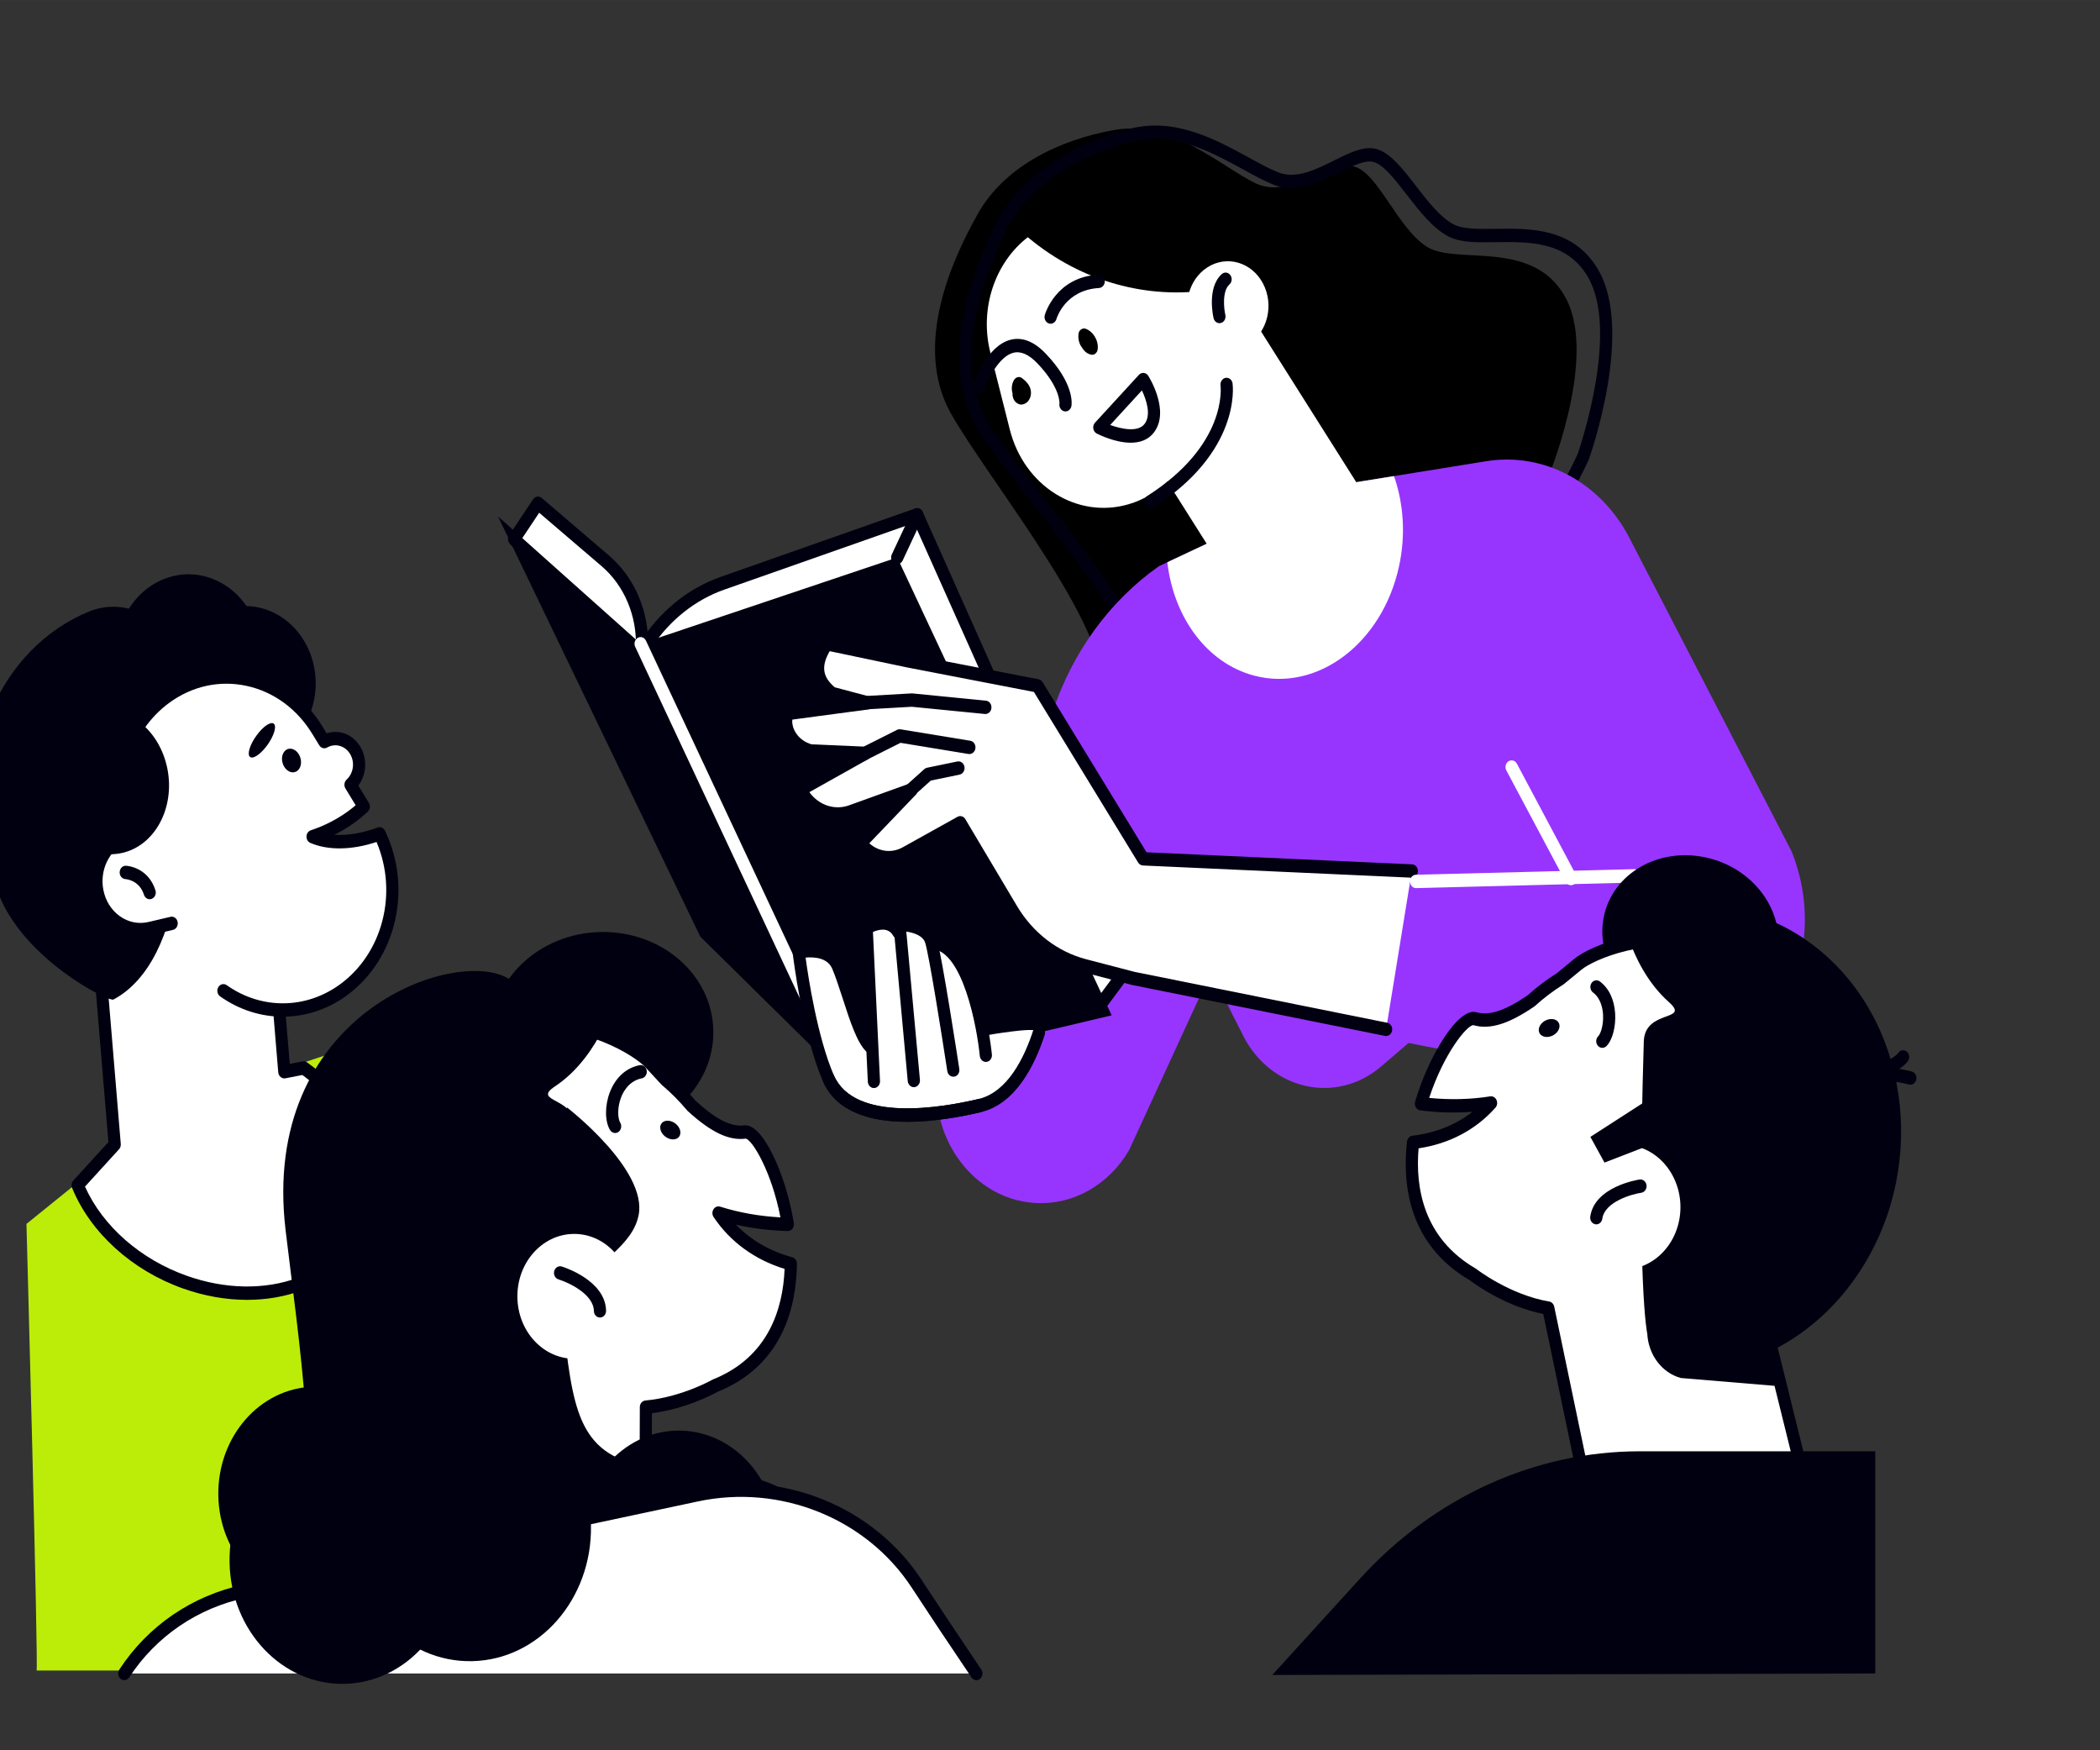 <?xml version="1.0" encoding="UTF-8" standalone="no"?>
<!-- Created with Inkscape (http://www.inkscape.org/) -->

<svg
   width="120"
   height="100"
   viewBox="0 0 31.75 26.458"
   version="1.1"
   id="svg1"
   xmlns="http://www.w3.org/2000/svg"
   xmlns:svg="http://www.w3.org/2000/svg">
  <rect x="0" y="0" width="31.75" height="26.458" fill="#333333" stroke="none"/>
  <defs
     id="defs1" />
  <g
     id="layer1">
    <g
       transform="matrix(0.092,0,0,0.101,-433.449,-70.784)"
       id="g3"
       style="clip-rule:evenodd;fill-rule:evenodd;stroke-linejoin:round;stroke-miterlimit:2">
      <path
         d="m 4965.52,773.005 c 0,0 8.46,-18.18 3.32,-27.353 -5.13,-9.173 -17.93,-5.149 -22.81,-7.815 -4.87,-2.667 -8.14,-11.132 -12.06,-12.068 -3.92,-0.937 -10.63,4.948 -16.24,2.49 -5.62,-2.458 -13.68,-9.48 -23.1,-7.989 -9.42,1.491 -18.2,5.647 -22.43,12.405 -4.22,6.758 -10.84,19.764 -4.55,29.997 6.29,10.234 28.32,34.419 24.41,42.932 -3.9,8.512 50.18,6.843 73.46,-32.599 z"
         style="fill-rule:nonzero"
         id="path1" />
    </g>
    <g
       transform="matrix(0.092,0,0,0.101,-433.449,-70.784)"
       id="g4"
       style="clip-rule:evenodd;fill-rule:evenodd;stroke-linejoin:round;stroke-miterlimit:2">
      <path
         d="m 4971.58,769.225 h 0.01 z m -70.36,-47.598 c -1.14,0 -2.3,0.116 -3.47,0.377 -9.95,2.22 -17.58,7.062 -20.95,13.286 -4.62,8.523 -8.84,20.501 -2.73,29.17 1.85,2.615 4.85,6.124 8.33,10.188 10.08,11.781 21.51,25.132 18.84,32.068 -0.11,0.3 -0.33,0.858 1,1.452 4.41,1.961 17.4,0.539 30.71,-5.182 11.86,-5.103 28.03,-15.172 37.71,-34.169 0.38,-0.998 6.91,-18.455 1.68,-26.558 -3.44,-5.34 -9.67,-5.256 -15.16,-5.182 -3.08,0.044 -5.74,0.078 -7.68,-0.827 -2.64,-1.237 -4.83,-3.824 -6.96,-6.325 -2,-2.361 -3.89,-4.593 -5.58,-4.885 -1.37,-0.244 -3.36,0.665 -5.46,1.619 -3.3,1.497 -7.05,3.194 -10.76,1.837 -1.51,-0.551 -3.19,-1.388 -4.97,-2.273 -4.18,-2.088 -9.21,-4.596 -14.55,-4.596 z m 6.82,89.412 c -2.81,0 -5.07,-0.359 -6.61,-1.044 -1.92,-0.856 -2.69,-2.35 -2.06,-3.998 2.24,-5.822 -9.74,-19.824 -18.49,-30.049 -3.51,-4.101 -6.55,-7.644 -8.44,-10.336 -5.3,-7.525 -4.4,-18.339 2.6,-31.275 3.65,-6.732 11.76,-11.939 22.27,-14.284 7.3,-1.633 13.99,1.701 19.36,4.38 1.72,0.86 3.35,1.673 4.75,2.184 2.95,1.077 6.15,-0.374 9.25,-1.779 2.4,-1.085 4.66,-2.112 6.63,-1.769 2.4,0.416 4.52,2.915 6.77,5.562 1.98,2.338 4.03,4.755 6.28,5.809 1.52,0.709 4.09,0.673 6.8,0.638 5.71,-0.081 12.83,-0.175 16.88,6.097 5.9,9.159 -1.22,27.632 -1.52,28.414 -0.01,0.03 -0.03,0.06 -0.04,0.089 -15.13,29.738 -48.47,41.361 -64.43,41.361 z"
         style="fill:#000010;fill-rule:nonzero"
         id="path2" />
    </g>
    <g
       transform="matrix(0.092,0,0,0.101,-433.449,-70.784)"
       id="g5"
       style="clip-rule:evenodd;fill-rule:evenodd;stroke-linejoin:round;stroke-miterlimit:2">
      <path
         d="m 4942.87,856.932 35.54,6.27 c 19.83,3.498 35.54,-16.536 27.41,-34.958 l -26.65,-46.916 c -4.72,-8.303 -14.05,-12.858 -23.5,-11.472 l -26.02,3.82 -27.8,11.898 c -8.13,5.215 -14.3,12.971 -17.56,22.06 l -18.02,50.266 c -3.9,10.892 3.85,22.456 15.4,22.987 6.16,0.283 12.01,-2.754 15.31,-7.959 l 13.44,-26.63 5.25,9.495 c 4.54,8.209 15.34,10.412 22.73,4.636 z"
         style="fill:#9735ff;fill-rule:nonzero"
         id="path3" />
    </g>
    <g
       transform="matrix(0.092,0,0,0.101,-433.449,-70.784)"
       id="g6"
       style="clip-rule:evenodd;fill-rule:evenodd;stroke-linejoin:round;stroke-miterlimit:2">
      <path
         d="m 4916.22,791.605 20.91,-14.508 -21.5,-30.999 -20.91,14.508 z"
         style="fill:#ffffff;fill-rule:nonzero"
         id="path4" />
    </g>
    <g
       transform="matrix(0.092,0,0,0.101,-433.449,-70.784)"
       id="g7"
       style="clip-rule:evenodd;fill-rule:evenodd;stroke-linejoin:round;stroke-miterlimit:2">
      <path
         d="m 4880.31,736.332 0.19,0.144 c 8.62,6.497 19.49,9.266 30.17,7.687 l 5.52,16.946 -12.64,11.544 c -1.9,1.736 -4.19,2.987 -6.68,3.649 -8.47,2.252 -17.18,-2.738 -19.52,-11.187 l -3.2,-11.529 c -1.79,-6.474 0.67,-13.378 6.16,-17.254 z"
         style="fill:#ffffff;fill-rule:nonzero"
         id="path5" />
    </g>
    <g
       transform="matrix(0.092,0,0,0.101,-433.449,-70.784)"
       id="g8"
       style="clip-rule:evenodd;fill-rule:evenodd;stroke-linejoin:round;stroke-miterlimit:2">
      <path
         d="m 4918.96,743.26 c 1.85,3.19 0.77,7.277 -2.42,9.127 -3.19,1.851 -7.28,0.764 -9.13,-2.427 -1.85,-3.191 -0.76,-7.277 2.43,-9.128 3.19,-1.85 7.27,-0.763 9.12,2.428 z"
         style="fill:#ffffff;fill-rule:nonzero"
         id="path6" />
    </g>
    <g
       transform="matrix(0.092,0,0,0.101,-433.449,-70.784)"
       id="g9"
       style="clip-rule:evenodd;fill-rule:evenodd;stroke-linejoin:round;stroke-miterlimit:2">
      <path
         d="m 4900.41,776.946 c -0.34,0 -0.68,-0.178 -0.86,-0.498 -0.28,-0.478 -0.12,-1.09 0.36,-1.367 13.15,-7.628 12.12,-16.208 12.07,-16.569 -0.07,-0.545 0.31,-1.052 0.85,-1.131 0.54,-0.076 1.05,0.293 1.13,0.838 0.06,0.414 1.36,10.236 -13.05,18.593 -0.16,0.091 -0.33,0.134 -0.5,0.134 z"
         style="fill:#000010;fill-rule:nonzero"
         id="path7" />
    </g>
    <g
       transform="matrix(0.092,0,0,0.101,-433.449,-70.784)"
       id="g10"
       style="clip-rule:evenodd;fill-rule:evenodd;stroke-linejoin:round;stroke-miterlimit:2">
      <path
         d="m 4911.81,749.2 c -0.45,0 -0.85,-0.298 -0.97,-0.748 -0.05,-0.184 -1.15,-4.542 1.34,-6.595 0.43,-0.353 1.06,-0.292 1.4,0.133 0.36,0.426 0.3,1.056 -0.13,1.408 -1.25,1.034 -0.9,3.698 -0.68,4.55 0.14,0.534 -0.18,1.08 -0.71,1.22 -0.09,0.022 -0.17,0.032 -0.25,0.032 z"
         style="fill:#000010;fill-rule:nonzero"
         id="path8" />
    </g>
    <g
       transform="matrix(0.092,0,0,0.101,-433.449,-70.784)"
       id="g11"
       style="clip-rule:evenodd;fill-rule:evenodd;stroke-linejoin:round;stroke-miterlimit:2">
      <path
         d="m 4893.85,764.436 c 1.83,0.605 4.55,1.137 5.64,-0.151 1.16,-1.37 0.27,-3.681 -0.43,-5.023 z m 3.37,2.655 c -2.53,0 -5.15,-1.174 -5.59,-1.376 -0.29,-0.139 -0.5,-0.413 -0.56,-0.735 -0.05,-0.322 0.05,-0.651 0.28,-0.881 l 7.22,-7.167 c 0.21,-0.208 0.51,-0.314 0.8,-0.286 0.29,0.026 0.56,0.181 0.73,0.424 0.15,0.214 3.63,5.297 0.92,8.506 -0.97,1.14 -2.37,1.515 -3.8,1.515 z"
         style="fill:#000010;fill-rule:nonzero"
         id="path9" />
    </g>
    <g
       transform="matrix(0.092,0,0,0.101,-433.449,-70.784)"
       id="g12"
       style="clip-rule:evenodd;fill-rule:evenodd;stroke-linejoin:round;stroke-miterlimit:2">
      <path
         d="m 4879.33,757.407 c -0.41,-0.284 -0.98,-0.136 -1.26,0.258 -0.37,0.532 -0.48,1.248 -0.32,1.873 0.01,0.054 0.04,0.099 0.05,0.151 -0.02,0.182 -0.01,0.371 0.05,0.552 0.08,0.263 0.2,0.519 0.4,0.71 0.26,0.234 0.55,0.405 0.9,0.429 0.38,0.026 0.72,-0.115 1.02,-0.335 0.24,-0.178 0.4,-0.439 0.52,-0.709 0.22,-0.509 0.17,-1.127 -0.08,-1.618 -0.27,-0.563 -0.78,-0.962 -1.28,-1.311 z"
         style="fill-rule:nonzero"
         id="path10" />
    </g>
    <g
       transform="matrix(0.092,0,0,0.101,-433.449,-70.784)"
       id="g13"
       style="clip-rule:evenodd;fill-rule:evenodd;stroke-linejoin:round;stroke-miterlimit:2">
      <path
         d="m 4889.82,750.033 c -0.27,-0.094 -0.56,-0.034 -0.78,0.126 -0.11,0.06 -0.19,0.143 -0.26,0.249 -0.08,0.134 -0.13,0.279 -0.14,0.437 -0.09,0.525 0.04,1.113 0.28,1.581 0.11,0.192 0.24,0.375 0.38,0.539 0.07,0.092 0.14,0.18 0.21,0.261 0.28,0.314 0.69,0.579 1.11,0.663 0.15,0.048 0.3,0.056 0.46,0.024 0.12,-0.021 0.23,-0.071 0.32,-0.15 0.24,-0.167 0.36,-0.398 0.4,-0.686 0.14,-1.316 -0.74,-2.616 -1.98,-3.044 z"
         style="fill-rule:nonzero"
         id="path11" />
    </g>
    <g
       transform="matrix(0.092,0,0,0.101,-433.449,-70.784)"
       id="g14"
       style="clip-rule:evenodd;fill-rule:evenodd;stroke-linejoin:round;stroke-miterlimit:2">
      <path
         d="m 4886.5,762.408 c -0.06,0 -0.13,-0.006 -0.19,-0.016 -0.54,-0.102 -0.9,-0.624 -0.8,-1.167 0,0 0.24,-2.311 -3.61,-5.996 -1.4,-1.341 -2.73,-1.882 -3.96,-1.602 -2.42,0.551 -4.27,4.163 -4.78,5.508 -0.19,0.516 -0.77,0.778 -1.28,0.584 -0.52,-0.195 -0.78,-0.77 -0.59,-1.286 0.09,-0.239 2.23,-5.848 6.2,-6.755 1.92,-0.439 3.88,0.268 5.79,2.105 4.67,4.463 4.26,7.48 4.2,7.809 -0.09,0.48 -0.51,0.816 -0.98,0.816 z"
         style="fill:#000010;fill-rule:nonzero"
         id="path12" />
    </g>
    <g
       transform="matrix(0.092,0,0,0.101,-433.449,-70.784)"
       id="g15"
       style="clip-rule:evenodd;fill-rule:evenodd;stroke-linejoin:round;stroke-miterlimit:2">
      <path
         d="m 4884.06,749.283 c -0.1,0 -0.2,-0.014 -0.3,-0.046 -0.53,-0.165 -0.82,-0.72 -0.66,-1.246 0.07,-0.231 1.83,-5.677 8.8,-6.052 0.54,-0.039 1.03,0.393 1.06,0.945 0.03,0.552 -0.4,1.022 -0.95,1.053 -5.54,0.297 -6.94,4.471 -7,4.649 -0.14,0.425 -0.53,0.697 -0.95,0.697 z"
         style="fill:#000010;fill-rule:nonzero"
         id="path13" />
    </g>
    <g
       transform="matrix(0.092,0,0,0.101,-433.449,-70.784)"
       id="g16"
       style="clip-rule:evenodd;fill-rule:evenodd;stroke-linejoin:round;stroke-miterlimit:2">
      <path
         d="m 4816.73,801.729 -20.85,-20.213 3.93,-5.365 11.07,8.628 c 4,3.12 6.25,7.983 6.02,13.052 z"
         style="fill:#ffffff;fill-rule:nonzero"
         id="path14" />
    </g>
    <g
       transform="matrix(0.092,0,0,0.101,-433.449,-70.784)"
       id="g17"
       style="clip-rule:evenodd;fill-rule:evenodd;stroke-linejoin:round;stroke-miterlimit:2">
      <path
         d="m 4797.21,781.404 18.62,18.059 0.07,-1.676 c 0.21,-4.736 -1.89,-9.305 -5.63,-12.219 l -10.26,-7.996 z m 19.52,21.325 c -0.25,0 -0.51,-0.098 -0.7,-0.283 l -20.84,-20.213 c -0.36,-0.347 -0.41,-0.906 -0.11,-1.308 l 3.93,-5.365 c 0.16,-0.218 0.4,-0.363 0.66,-0.4 0.27,-0.04 0.54,0.035 0.76,0.201 l 11.07,8.629 c 4.25,3.313 6.64,8.503 6.4,13.885 l -0.17,3.898 c -0.02,0.393 -0.26,0.74 -0.63,0.885 -0.12,0.047 -0.25,0.071 -0.37,0.071 z"
         style="fill:#000010;fill-rule:nonzero"
         id="path15" />
    </g>
    <g
       transform="matrix(0.092,0,0,0.101,-433.449,-70.784)"
       id="g18"
       style="clip-rule:evenodd;fill-rule:evenodd;stroke-linejoin:round;stroke-miterlimit:2">
      <path
         d="m 4891.79,851.749 4.1,-5.035 -33.76,-68.834 -32.02,10.252 c -5.17,1.655 -9.64,4.977 -12.72,9.445 l -0.04,0.05 34.32,62.658 z"
         style="fill:#ffffff;fill-rule:nonzero"
         id="path16" />
    </g>
    <g
       transform="matrix(0.092,0,0,0.101,-433.449,-70.784)"
       id="g19"
       style="clip-rule:evenodd;fill-rule:evenodd;stroke-linejoin:round;stroke-miterlimit:2">
      <path
         d="m 4891.79,851.749 h 0.01 z m -73.26,-54.056 33.66,61.459 39.05,-8.307 3.47,-4.265 -33.1,-67.484 -31.19,9.988 c -4.76,1.523 -8.96,4.57 -11.89,8.609 z m 33.14,63.592 c -0.36,0 -0.7,-0.194 -0.88,-0.519 l -34.31,-62.659 c -0.19,-0.331 -0.17,-0.735 0.05,-1.045 3.22,-4.678 7.93,-8.169 13.28,-9.882 l 32.01,-10.252 c 0.47,-0.152 0.99,0.065 1.21,0.512 l 33.76,68.834 c 0.17,0.351 0.12,0.77 -0.13,1.073 l -4.1,5.034 c -0.14,0.177 -0.34,0.299 -0.56,0.347 l -40.12,8.536 c -0.07,0.014 -0.14,0.021 -0.21,0.021 z"
         style="fill:#000010;fill-rule:nonzero"
         id="path17" />
    </g>
    <g
       transform="matrix(0.092,0,0,0.101,-433.449,-70.784)"
       id="g20"
       style="clip-rule:evenodd;fill-rule:evenodd;stroke-linejoin:round;stroke-miterlimit:2">
      <path
         d="m 4793.25,778.13 33.24,62.892 23.66,21.239 43.94,-9.466 -35.24,-68.527 -42.17,12.913 z"
         style="fill:#000010;fill-rule:nonzero"
         id="path18" />
    </g>
    <g
       transform="matrix(0.092,0,0,0.101,-433.449,-70.784)"
       id="g21"
       style="clip-rule:evenodd;fill-rule:evenodd;stroke-linejoin:round;stroke-miterlimit:2">
      <path
         d="m 4850.15,863.262 c -0.36,0 -0.71,-0.198 -0.89,-0.543 l -33.47,-65.081 c -0.26,-0.491 -0.06,-1.094 0.43,-1.347 0.49,-0.254 1.09,-0.058 1.34,0.433 l 33.48,65.081 c 0.25,0.491 0.06,1.093 -0.43,1.346 -0.15,0.076 -0.31,0.111 -0.46,0.111 z"
         style="fill:#ffffff;fill-rule:nonzero"
         id="path19" />
    </g>
    <g
       transform="matrix(0.092,0,0,0.101,-433.449,-70.784)"
       id="g22"
       style="clip-rule:evenodd;fill-rule:evenodd;stroke-linejoin:round;stroke-miterlimit:2">
      <path
         d="m 4858.85,784.268 3.28,-6.388 z"
         style="fill:#ffffff;fill-rule:nonzero"
         id="path20" />
    </g>
    <g
       transform="matrix(0.092,0,0,0.101,-433.449,-70.784)"
       id="g23"
       style="clip-rule:evenodd;fill-rule:evenodd;stroke-linejoin:round;stroke-miterlimit:2">
      <path
         d="m 4858.84,785.269 c -0.15,0 -0.3,-0.036 -0.45,-0.111 -0.49,-0.253 -0.69,-0.855 -0.43,-1.346 l 3.28,-6.389 c 0.25,-0.49 0.85,-0.685 1.35,-0.433 0.49,0.253 0.68,0.856 0.43,1.347 l -3.28,6.389 c -0.18,0.344 -0.53,0.543 -0.9,0.543 z"
         style="fill:#000010;fill-rule:nonzero"
         id="path21" />
    </g>
    <g
       transform="matrix(0.092,0,0,0.101,-433.449,-70.784)"
       id="g24"
       style="clip-rule:evenodd;fill-rule:evenodd;stroke-linejoin:round;stroke-miterlimit:2">
      <path
         d="m 4943.42,831.196 -44.15,-1.826 -17.36,-25.887 -21.32,-3.752 -13.3,-2.544 c -1.64,2.283 -2.49,4.973 0.85,7.433 l 5.8,1.406 -12.74,1.552 c -1.28,0.618 -0.67,4.619 3.42,5.654 l 8.97,0.351 -9.63,4.924 c -0.53,0.286 -0.68,0.977 -0.32,1.456 1.78,2.319 4.82,3.264 7.59,2.355 l 10.01,-3.28 -8.44,8.012 0.44,0.422 c 1.85,1.811 4.65,2.241 6.97,1.068 l 9,-4.563 8.44,12.943 c 2.78,4.256 7.08,7.284 12.03,8.457 l 7.95,1.889 41.56,7.626 z"
         style="fill:#ffffff;fill-rule:nonzero"
         id="path22" />
    </g>
    <g
       transform="matrix(0.092,0,0,0.101,-433.449,-70.784)"
       id="g25"
       style="clip-rule:evenodd;fill-rule:evenodd;stroke-linejoin:round;stroke-miterlimit:2">
      <path
         d="m 4939.19,855.892 c -0.06,0 -0.12,-0.005 -0.18,-0.017 l -41.56,-7.625 -8.01,-1.9 c -5.21,-1.238 -9.7,-4.393 -12.63,-8.884 l -7.95,-12.192 -8.2,4.158 c -2.7,1.366 -5.96,0.868 -8.12,-1.243 l -0.43,-0.424 c -0.2,-0.19 -0.31,-0.45 -0.31,-0.722 0.01,-0.271 0.12,-0.531 0.32,-0.718 l 5.21,-4.953 -5.79,1.897 c -3.17,1.043 -6.66,-0.045 -8.69,-2.699 -0.35,-0.461 -0.48,-1.05 -0.36,-1.617 0.12,-0.566 0.48,-1.05 0.99,-1.326 l 6.25,-3.194 -5.15,-0.202 c -0.06,-0.003 -0.13,-0.013 -0.2,-0.03 -3.02,-0.763 -4.57,-3.024 -4.76,-4.925 -0.12,-1.204 0.32,-2.2 1.15,-2.599 0.1,-0.047 0.2,-0.078 0.31,-0.091 l 7.27,-0.886 -0.45,-0.108 c -0.13,-0.031 -0.25,-0.088 -0.36,-0.167 -3.2,-2.363 -3.56,-5.331 -1.06,-8.82 0.22,-0.319 0.61,-0.473 1,-0.401 l 13.3,2.545 21.3,3.748 c 0.27,0.048 0.5,0.202 0.66,0.429 l 17.08,25.466 43.64,1.804 c 0.55,0.023 0.98,0.489 0.96,1.04 -0.02,0.553 -0.52,1.006 -1.04,0.958 l -44.15,-1.825 c -0.32,-0.012 -0.61,-0.178 -0.79,-0.442 l -17.13,-25.533 -20.89,-3.677 -12.67,-2.425 c -1.43,2.256 -1.18,3.859 0.83,5.405 l 5.59,1.358 c 0.47,0.113 0.79,0.548 0.77,1.03 -0.03,0.482 -0.4,0.876 -0.88,0.934 l -12.44,1.515 c -0.03,0.145 -0.07,0.544 0.12,1.113 0.15,0.46 0.82,1.992 3.03,2.589 l 8.86,0.348 c 0.45,0.018 0.84,0.34 0.93,0.784 0.1,0.445 -0.11,0.899 -0.52,1.106 l -9.63,4.924 c 1.54,1.937 4.14,2.747 6.51,1.97 l 10,-3.28 c 0.45,-0.149 0.93,0.036 1.17,0.437 0.24,0.402 0.17,0.915 -0.17,1.238 l -7.66,7.284 c 1.54,1.265 3.69,1.517 5.49,0.601 l 9,-4.563 c 0.46,-0.23 1.02,-0.081 1.29,0.346 l 8.45,12.943 c 2.64,4.06 6.7,6.911 11.42,8.03 l 7.96,1.89 41.5,7.614 c 0.55,0.1 0.91,0.621 0.81,1.164 -0.09,0.483 -0.51,0.82 -0.99,0.82 z"
         style="fill:#000010;fill-rule:nonzero"
         id="path23" />
    </g>
    <g
       transform="matrix(0.092,0,0,0.101,-433.449,-70.784)"
       id="g26"
       style="clip-rule:evenodd;fill-rule:evenodd;stroke-linejoin:round;stroke-miterlimit:2">
      <path
         d="m 4873.34,807.695 c -0.03,0 -0.06,-0.001 -0.09,-0.004 l -12.01,-1.079 -7.95,0.413 c -0.55,0.023 -1.02,-0.395 -1.05,-0.947 -0.03,-0.552 0.39,-1.021 0.94,-1.051 l 8.03,-0.416 c 0.05,-0.002 0.09,-0.002 0.14,0.003 l 12.08,1.085 c 0.55,0.05 0.95,0.535 0.9,1.086 -0.04,0.52 -0.48,0.91 -0.99,0.91 z"
         style="fill:#000010;fill-rule:nonzero"
         id="path24" />
    </g>
    <g
       transform="matrix(0.092,0,0,0.101,-433.449,-70.784)"
       id="g27"
       style="clip-rule:evenodd;fill-rule:evenodd;stroke-linejoin:round;stroke-miterlimit:2">
      <path
         d="m 4853.14,814.773 c -0.38,0 -0.74,-0.216 -0.91,-0.583 -0.23,-0.502 -0.01,-1.096 0.49,-1.327 l 6.1,-2.797 c 0.18,-0.08 0.37,-0.107 0.57,-0.08 l 11.47,1.714 c 0.55,0.082 0.92,0.591 0.84,1.137 -0.08,0.546 -0.59,0.919 -1.14,0.842 l -11.17,-1.67 -5.83,2.673 c -0.14,0.061 -0.28,0.091 -0.42,0.091 z"
         style="fill:#000010;fill-rule:nonzero"
         id="path25" />
    </g>
    <g
       transform="matrix(0.092,0,0,0.101,-433.449,-70.784)"
       id="g28"
       style="clip-rule:evenodd;fill-rule:evenodd;stroke-linejoin:round;stroke-miterlimit:2">
      <path
         d="m 4860.94,820.176 c -0.29,0 -0.58,-0.125 -0.77,-0.365 -0.35,-0.428 -0.29,-1.058 0.13,-1.409 l 3,-2.456 c 0.13,-0.106 0.28,-0.178 0.45,-0.209 l 4.98,-0.934 c 0.55,-0.104 1.07,0.256 1.17,0.798 0.1,0.543 -0.26,1.065 -0.8,1.167 l -4.73,0.887 -2.8,2.294 c -0.18,0.153 -0.41,0.227 -0.63,0.227 z"
         style="fill:#000010;fill-rule:nonzero"
         id="path26" />
    </g>
    <g
       transform="matrix(0.092,0,0,0.101,-433.449,-70.784)"
       id="g29"
       style="clip-rule:evenodd;fill-rule:evenodd;stroke-linejoin:round;stroke-miterlimit:2">
      <path
         d="m 4870.47,847.963 3,7.823 c 0,0 7.99,-1.289 8.32,-0.592 0.82,1.685 -5,9.988 -9.37,11.099 -8.56,2.179 -22.14,2.898 -24.89,-4.104 -2.76,-7.001 -4.91,-18.433 -4.91,-18.433 0,0 5.43,-1.756 6.67,2.191 1.74,5.525 4.9,10.862 4.9,10.862 l -0.1,-17.191 c 0,0 3.02,-0.748 5.75,0.096 2.74,0.845 7.21,0.904 10.63,8.249 z"
         style="fill:#ffffff;fill-rule:nonzero"
         id="path27" />
    </g>
    <g
       transform="matrix(0.092,0,0,0.101,-433.449,-70.784)"
       id="g30"
       style="clip-rule:evenodd;fill-rule:evenodd;stroke-linejoin:round;stroke-miterlimit:2">
      <path
         d="m 4860.52,868.728 c -5.96,0 -11.66,-1.396 -13.9,-6.109 -3.37,-7.086 -4.89,-18.704 -4.96,-19.195 -0.06,-0.513 0.27,-0.991 0.78,-1.104 0.23,-0.053 5.69,-1.224 7.52,2.624 0.59,1.24 1.17,2.864 1.78,4.582 0.99,2.797 2.23,6.277 3.37,7.208 0.43,0.35 0.49,0.98 0.14,1.408 -0.34,0.427 -0.97,0.494 -1.4,0.143 -1.58,-1.285 -2.75,-4.59 -3.99,-8.089 -0.6,-1.67 -1.16,-3.246 -1.7,-4.392 -0.8,-1.683 -3.08,-1.762 -4.37,-1.654 0.44,2.967 1.96,11.97 4.64,17.61 3.38,7.125 17.76,4.859 23.78,3.555 0.54,-0.117 1.07,0.227 1.19,0.766 0.12,0.54 -0.23,1.072 -0.76,1.19 -3.38,0.731 -7.82,1.457 -12.12,1.457 z"
         style="fill:#000010;fill-rule:nonzero"
         id="path28" />
    </g>
    <g
       transform="matrix(0.092,0,0,0.101,-433.449,-70.784)"
       id="g31"
       style="clip-rule:evenodd;fill-rule:evenodd;stroke-linejoin:round;stroke-miterlimit:2">
      <path
         d="m 4855.02,863.679 c -0.53,0 -0.97,-0.414 -1,-0.948 l -1.19,-22.975 c -0.02,-0.378 0.18,-0.735 0.5,-0.922 1.52,-0.862 4.85,-1.767 6.55,0.987 0.29,0.47 0.15,1.086 -0.32,1.377 -0.47,0.291 -1.09,0.146 -1.38,-0.324 -0.82,-1.33 -2.46,-0.899 -3.32,-0.552 l 1.16,22.305 c 0.03,0.552 -0.4,1.021 -0.95,1.051 -0.02,10e-4 -0.03,10e-4 -0.05,10e-4 z"
         style="fill:#000010;fill-rule:nonzero"
         id="path29" />
    </g>
    <g
       transform="matrix(0.092,0,0,0.101,-433.449,-70.784)"
       id="g32"
       style="clip-rule:evenodd;fill-rule:evenodd;stroke-linejoin:round;stroke-miterlimit:2">
      <path
         d="m 4861.58,863.549 c -0.51,0 -0.94,-0.384 -1,-0.9 l -2.35,-23.361 c -0.03,-0.278 0.06,-0.556 0.25,-0.765 0.18,-0.208 0.45,-0.331 0.73,-0.335 0.2,-0.002 5.09,-0.055 6.14,3.132 0.85,2.569 3.59,18.808 3.7,19.497 0.1,0.545 -0.27,1.061 -0.82,1.153 -0.55,0.082 -1.06,-0.277 -1.15,-0.821 -0.97,-5.792 -2.98,-17.26 -3.63,-19.2 -0.36,-1.085 -1.92,-1.532 -3.11,-1.689 l 2.24,22.188 c 0.05,0.55 -0.35,1.04 -0.9,1.096 -0.03,0.003 -0.07,0.005 -0.1,0.005 z"
         style="fill:#000010;fill-rule:nonzero"
         id="path30" />
    </g>
    <g
       transform="matrix(0.092,0,0,0.101,-433.449,-70.784)"
       id="g33"
       style="clip-rule:evenodd;fill-rule:evenodd;stroke-linejoin:round;stroke-miterlimit:2">
      <path
         d="m 4873.42,859.767 c -0.51,0 -0.94,-0.38 -1,-0.893 -0.47,-4.373 -2.82,-15.777 -7.91,-16.022 -0.55,-0.027 -0.98,-0.495 -0.95,-1.047 0.02,-0.552 0.5,-0.975 1.04,-0.951 3.4,0.164 6.08,3.286 7.99,9.28 1.35,4.233 1.8,8.351 1.82,8.525 0.06,0.549 -0.33,1.042 -0.88,1.102 -0.04,0.004 -0.08,0.006 -0.11,0.006 z"
         style="fill:#000010;fill-rule:nonzero"
         id="path31" />
    </g>
    <g
       transform="matrix(0.092,0,0,0.101,-433.449,-70.784)"
       id="g34"
       style="clip-rule:evenodd;fill-rule:evenodd;stroke-linejoin:round;stroke-miterlimit:2">
      <path
         d="m 4860.52,868.728 c -5.96,0 -11.66,-1.396 -13.9,-6.109 -0.24,-0.499 -0.02,-1.096 0.48,-1.333 0.5,-0.236 1.09,-0.025 1.33,0.474 3.38,7.125 17.76,4.859 23.78,3.555 4.77,-1.031 7.52,-6.159 8.99,-10.278 0.19,-0.52 0.76,-0.795 1.28,-0.605 0.52,0.185 0.79,0.758 0.61,1.277 -1.64,4.598 -4.79,10.335 -10.45,11.562 -3.38,0.731 -7.82,1.457 -12.12,1.457 z"
         style="fill:#000010;fill-rule:nonzero"
         id="path32" />
    </g>
    <g
       transform="matrix(0.092,0,0,0.101,-433.449,-70.784)"
       id="g35"
       style="clip-rule:evenodd;fill-rule:evenodd;stroke-linejoin:round;stroke-miterlimit:2">
      <path
         d="m 4944.11,833.754 c -0.54,0 -0.98,-0.433 -1,-0.977 -0.01,-0.552 0.43,-1.01 0.98,-1.023 l 35.9,-0.836 c 0.52,0.013 1.01,0.425 1.03,0.977 0.01,0.552 -0.43,1.01 -0.98,1.023 l -35.9,0.836 z"
         style="fill:#ffffff;fill-rule:nonzero"
         id="path33" />
    </g>
    <g
       transform="matrix(0.092,0,0,0.101,-433.449,-70.784)"
       id="g36"
       style="clip-rule:evenodd;fill-rule:evenodd;stroke-linejoin:round;stroke-miterlimit:2">
      <path
         d="m 4969.57,833.325 c -0.34,0 -0.68,-0.177 -0.86,-0.495 l -9.76,-16.693 c -0.28,-0.478 -0.12,-1.09 0.36,-1.368 0.48,-0.279 1.09,-0.118 1.37,0.358 l 9.75,16.693 c 0.28,0.478 0.12,1.09 -0.36,1.369 -0.16,0.092 -0.33,0.136 -0.5,0.136 z"
         style="fill:#ffffff;fill-rule:nonzero"
         id="path34" />
    </g>
    <g
       transform="matrix(0.092,0,0,0.101,-433.449,-70.784)"
       id="g37"
       style="clip-rule:evenodd;fill-rule:evenodd;stroke-linejoin:round;stroke-miterlimit:2">
      <path
         d="m 4941.31,785.613 c 1.14,-4.743 0.74,-9.447 -0.82,-13.528 l -10.84,1.591 -26.41,11.304 c 1.03,8.203 6.46,15.096 14.27,16.971 10.38,2.492 21.04,-4.823 23.8,-16.338 z"
         style="fill:#ffffff;fill-rule:nonzero"
         id="path35" />
    </g>
    <g
       transform="matrix(0.092,0,0,0.101,-433.449,-70.784)"
       id="g38"
       style="clip-rule:evenodd;fill-rule:evenodd;stroke-linejoin:round;stroke-miterlimit:2">
      <path
         d="m 4717.41,950.856 h 84.14 l -8.33,-74.681 c -0.99,-8.854 -7.45,-16.126 -16.12,-18.15 -3.59,-0.837 -7.34,-0.717 -10.87,0.348 l -26.54,8.018 -23.94,17.624 c 0,0 2,67.174 1.66,66.841 z"
         style="fill:#bced09;fill-rule:nonzero"
         id="path36" />
    </g>
    <g
       transform="matrix(0.092,0,0,0.101,-433.449,-70.784)"
       id="g39"
       style="clip-rule:evenodd;fill-rule:evenodd;stroke-linejoin:round;stroke-miterlimit:2">
      <path
         d="m 4730.26,872.137 -5.18,-56.588 28.63,-2.618 4.42,48.304 3.18,-0.564 c 8.51,5.507 13.06,14.228 10.56,21.969 -3.19,9.896 -16.64,14.416 -30.06,10.095 -8.44,-2.719 -14.84,-8.292 -17.64,-14.517 z"
         style="fill:#ffffff;fill-rule:nonzero"
         id="path37" />
    </g>
    <g
       transform="matrix(0.092,0,0,0.101,-433.449,-70.784)"
       id="g40"
       style="clip-rule:evenodd;fill-rule:evenodd;stroke-linejoin:round;stroke-miterlimit:2">
      <path
         d="m 4725.37,878.429 c 2.93,5.94 9.14,10.902 16.75,13.354 6.29,2.025 12.76,2.126 18.24,0.288 5.37,-1.803 9.12,-5.261 10.56,-9.738 2.24,-6.961 -1.7,-15.202 -9.83,-20.608 l -2.79,0.495 c -0.27,0.052 -0.56,-0.02 -0.78,-0.19 -0.22,-0.17 -0.36,-0.424 -0.39,-0.704 l -4.32,-47.308 -26.64,2.435 5.08,55.594 c 0.03,0.296 -0.08,0.589 -0.29,0.799 z m 26.64,16.95 c -3.44,0 -7.01,-0.565 -10.5,-1.691 -8.41,-2.708 -15.23,-8.338 -18.26,-15.059 -0.17,-0.379 -0.08,-0.824 0.21,-1.118 l 5.76,-5.749 -5.14,-56.122 c -0.04,-0.55 0.36,-1.036 0.91,-1.087 l 28.63,-2.618 c 0.54,-0.046 1.04,0.355 1.09,0.905 l 4.31,47.221 2.11,-0.374 c 0.25,-0.046 0.51,0.006 0.72,0.144 9.12,5.9 13.53,15.189 10.97,23.115 -1.64,5.096 -5.84,9.01 -11.82,11.021 -2.81,0.941 -5.85,1.412 -8.99,1.412 z"
         style="fill:#000010;fill-rule:nonzero"
         id="path38" />
    </g>
    <g
       transform="matrix(0.092,0,0,0.101,-433.449,-70.784)"
       id="g41"
       style="clip-rule:evenodd;fill-rule:evenodd;stroke-linejoin:round;stroke-miterlimit:2">
      <path
         d="m 4724.98,792.775 2.8,3.568 c 0.59,-0.247 1.19,-0.457 1.79,-0.636 3.07,3.51 5.72,7.592 7.75,12.169 6.32,14.204 4.69,36.75 -7.28,42.558 -0.81,0.36 -14.8,-6.051 -18.9,-15.889 l -1.68,-4.032 c -6.11,-14.648 0.88,-31.63 15.52,-37.738 z"
         style="fill:#000010;fill-rule:nonzero"
         id="path39" />
    </g>
    <g
       transform="matrix(0.092,0,0,0.101,-433.449,-70.784)"
       id="g42"
       style="clip-rule:evenodd;fill-rule:evenodd;stroke-linejoin:round;stroke-miterlimit:2">
      <path
         d="m 4730.62,826.175 c -2.55,-7.896 -0.17,-16.879 6.26,-21.621 4,-2.956 8.78,-3.673 13.17,-2.432 -2.22,0.48 -8.38,2.185 -9.14,6.477 -0.92,5.248 0.01,14.952 -10.29,17.576 z"
         style="fill:#000010;fill-rule:nonzero"
         id="path40" />
    </g>
    <g
       transform="matrix(0.092,0,0,0.101,-433.449,-70.784)"
       id="g43"
       style="clip-rule:evenodd;fill-rule:evenodd;stroke-linejoin:round;stroke-miterlimit:2">
      <path
         d="m 4762.39,798.662 c 2.46,5.897 -0.33,12.672 -6.23,15.131 -5.9,2.459 -12.67,-0.328 -15.13,-6.225 -2.46,-5.898 0.33,-12.672 6.22,-15.132 5.9,-2.459 12.68,0.328 15.14,6.226 z"
         style="fill:#000010;fill-rule:nonzero"
         id="path41" />
    </g>
    <g
       transform="matrix(0.092,0,0,0.101,-433.449,-70.784)"
       id="g44"
       style="clip-rule:evenodd;fill-rule:evenodd;stroke-linejoin:round;stroke-miterlimit:2">
      <path
         d="m 4722.11,797.858 c -10.94,6.284 -15.9,19.689 -11.38,31.712 3.32,0.643 6.91,0.34 10.33,-1.085 8.88,-3.704 13.23,-13.557 9.7,-22.007 -1.68,-4.025 -4.84,-7.002 -8.65,-8.62 z"
         style="fill:#000010;fill-rule:nonzero"
         id="path42" />
    </g>
    <g
       transform="matrix(0.092,0,0,0.101,-433.449,-70.784)"
       id="g45"
       style="clip-rule:evenodd;fill-rule:evenodd;stroke-linejoin:round;stroke-miterlimit:2">
      <path
         d="m 4740.7,798.764 c 2.46,5.898 -0.33,12.672 -6.23,15.132 -5.9,2.459 -12.67,-0.328 -15.13,-6.225 -2.46,-5.898 0.33,-12.672 6.22,-15.132 5.9,-2.459 12.68,0.328 15.14,6.225 z"
         style="fill:#000010;fill-rule:nonzero"
         id="path43" />
    </g>
    <g
       transform="matrix(0.092,0,0,0.101,-433.449,-70.784)"
       id="g46"
       style="clip-rule:evenodd;fill-rule:evenodd;stroke-linejoin:round;stroke-miterlimit:2">
      <path
         d="m 4753.37,794.106 c 2.53,6.066 -0.34,13.033 -6.4,15.563 -6.07,2.529 -13.04,-0.337 -15.57,-6.403 -2.52,-6.065 0.34,-13.033 6.41,-15.562 6.06,-2.53 13.03,0.337 15.56,6.402 z"
         style="fill:#000010;fill-rule:nonzero"
         id="path44" />
    </g>
    <g
       transform="matrix(0.092,0,0,0.101,-433.449,-70.784)"
       id="g47"
       style="clip-rule:evenodd;fill-rule:evenodd;stroke-linejoin:round;stroke-miterlimit:2">
      <path
         d="m 4713.73,811.41 c -0.3,0 -0.59,-0.131 -0.79,-0.382 -1.94,-2.463 -5.6,-1.762 -5.63,-1.755 -0.54,0.11 -1.07,-0.243 -1.18,-0.785 -0.11,-0.541 0.24,-1.068 0.78,-1.176 0.2,-0.039 4.91,-0.939 7.6,2.48 0.34,0.434 0.27,1.063 -0.17,1.404 -0.18,0.144 -0.4,0.214 -0.61,0.214 z"
         style="fill:#000010;fill-rule:nonzero"
         id="path45" />
    </g>
    <g
       transform="matrix(0.092,0,0,0.101,-433.449,-70.784)"
       id="g48"
       style="clip-rule:evenodd;fill-rule:evenodd;stroke-linejoin:round;stroke-miterlimit:2">
      <path
         d="m 4714.05,810.97 c -0.06,0 -0.12,-0.005 -0.17,-0.016 -4.29,-0.755 -5.72,-5.328 -5.78,-5.522 -0.16,-0.529 0.14,-1.087 0.67,-1.247 0.52,-0.159 1.08,0.138 1.24,0.665 0.02,0.065 1.16,3.597 4.21,4.135 0.55,0.096 0.91,0.615 0.81,1.159 -0.08,0.485 -0.5,0.826 -0.98,0.826 z"
         style="fill:#000010;fill-rule:nonzero"
         id="path46" />
    </g>
    <g
       transform="matrix(0.092,0,0,0.101,-433.449,-70.784)"
       id="g49"
       style="clip-rule:evenodd;fill-rule:evenodd;stroke-linejoin:round;stroke-miterlimit:2">
      <path
         d="m 4739.62,839.029 -3.61,0.773 c -3.91,0.838 -7.76,-1.654 -8.6,-5.566 -0.74,-3.45 1.11,-6.849 4.24,-8.18 -2.63,-7.558 0.05,-16.227 7.02,-20.872 8.26,-5.507 19.42,-3.273 24.93,4.989 l 1.1,1.653 c 1.76,-0.917 3.96,-0.386 5.08,1.312 1.1,1.682 0.73,3.885 -0.78,5.145 l 2.18,3.275 c -1.53,1.303 -3.39,2.486 -5.5,3.425 -0.97,0.432 -1.95,0.785 -2.91,1.074 2.81,1.106 6.85,1.003 11.02,-0.424 4.26,8.054 1.81,18.183 -5.94,23.344 -6.14,4.097 -13.89,3.91 -19.73,0.143 z"
         style="fill:#ffffff;fill-rule:nonzero"
         id="path47" />
    </g>
    <g
       transform="matrix(0.092,0,0,0.101,-433.449,-70.784)"
       id="g50"
       style="clip-rule:evenodd;fill-rule:evenodd;stroke-linejoin:round;stroke-miterlimit:2">
      <path
         d="m 4757.88,852.998 c -3.58,0 -7.16,-1.012 -10.3,-3.038 -0.47,-0.299 -0.6,-0.918 -0.3,-1.382 0.3,-0.464 0.92,-0.598 1.38,-0.298 5.69,3.672 13.01,3.618 18.64,-0.135 7.04,-4.694 9.52,-13.722 5.98,-21.296 -4.04,1.227 -7.97,1.283 -10.88,0.138 -0.4,-0.156 -0.65,-0.547 -0.63,-0.972 0.02,-0.426 0.3,-0.794 0.71,-0.916 0.96,-0.288 1.9,-0.634 2.79,-1.031 1.67,-0.741 3.21,-1.652 4.58,-2.713 l -1.68,-2.517 c -0.28,-0.425 -0.2,-0.994 0.19,-1.321 1.14,-0.952 1.39,-2.599 0.58,-3.83 -0.82,-1.249 -2.45,-1.67 -3.78,-0.973 -0.45,0.236 -1.01,0.092 -1.29,-0.333 l -1.11,-1.652 c -2.51,-3.775 -6.34,-6.343 -10.79,-7.233 -4.45,-0.89 -8.97,0.005 -12.75,2.521 -6.45,4.298 -9.17,12.403 -6.62,19.71 0.17,0.497 -0.07,1.043 -0.56,1.249 -2.74,1.167 -4.28,4.132 -3.65,7.05 0.35,1.631 1.31,3.029 2.71,3.935 1.4,0.905 3.07,1.211 4.7,0.863 l 3.61,-0.772 c 0.54,-0.122 1.07,0.227 1.18,0.767 0.12,0.54 -0.22,1.073 -0.76,1.188 l -3.61,0.772 c -2.15,0.464 -4.35,0.058 -6.2,-1.139 -1.85,-1.197 -3.13,-3.041 -3.59,-5.195 -0.76,-3.549 0.91,-7.153 4.01,-8.903 -2.37,-7.941 0.71,-16.55 7.67,-21.189 4.22,-2.812 9.28,-3.814 14.25,-2.818 4.97,0.995 9.26,3.865 12.07,8.084 l 0.65,0.975 c 2.06,-0.631 4.32,0.143 5.53,1.996 1.2,1.823 1.03,4.181 -0.32,5.815 l 1.73,2.598 c 0.28,0.423 0.2,0.989 -0.19,1.317 -1.61,1.368 -3.45,2.531 -5.48,3.458 2.16,0.122 4.64,-0.245 7.11,-1.091 0.47,-0.159 0.98,0.044 1.21,0.478 4.56,8.63 1.87,19.224 -6.26,24.644 -3.19,2.125 -6.86,3.189 -10.53,3.189 z"
         style="fill:#000010;fill-rule:nonzero"
         id="path48" />
    </g>
    <g
       transform="matrix(0.092,0,0,0.101,-433.449,-70.784)"
       id="g51"
       style="clip-rule:evenodd;fill-rule:evenodd;stroke-linejoin:round;stroke-miterlimit:2">
      <path
         d="m 4734.03,841.922 c -3.81,0 -7.23,-2.652 -8.06,-6.518 -0.12,-0.54 0.23,-1.072 0.77,-1.187 0.54,-0.118 1.07,0.228 1.18,0.767 0.73,3.368 4.05,5.516 7.42,4.798 0.54,-0.12 1.07,0.229 1.19,0.768 0.11,0.54 -0.23,1.072 -0.77,1.187 -0.58,0.125 -1.16,0.185 -1.73,0.185 z"
         style="fill:#000010;fill-rule:nonzero"
         id="path49" />
    </g>
    <g
       transform="matrix(0.092,0,0,0.101,-433.449,-70.784)"
       id="g52"
       style="clip-rule:evenodd;fill-rule:evenodd;stroke-linejoin:round;stroke-miterlimit:2">
      <path
         d="m 4736,835.417 c -0.41,0 -0.8,-0.259 -0.94,-0.671 -0.76,-2.189 -2.95,-2.335 -3.04,-2.34 -0.55,-0.03 -0.98,-0.498 -0.95,-1.047 0.03,-0.548 0.47,-0.979 1.04,-0.951 0.14,0.006 3.62,0.187 4.84,3.68 0.18,0.521 -0.1,1.092 -0.62,1.273 -0.11,0.038 -0.22,0.056 -0.33,0.056 z"
         style="fill:#000010;fill-rule:nonzero"
         id="path50" />
    </g>
    <g
       transform="matrix(0.092,0,0,0.101,-433.449,-70.784)"
       id="g53"
       style="clip-rule:evenodd;fill-rule:evenodd;stroke-linejoin:round;stroke-miterlimit:2">
      <path
         d="m 4760.68,814.026 c 0.42,0.916 0.15,1.94 -0.61,2.287 -0.76,0.348 -1.71,-0.113 -2.13,-1.028 -0.42,-0.916 -0.15,-1.94 0.61,-2.287 0.75,-0.348 1.71,0.113 2.13,1.028 z"
         style="fill:#000010;fill-rule:nonzero"
         id="path51" />
    </g>
    <g
       transform="matrix(0.092,0,0,0.101,-433.449,-70.784)"
       id="g54"
       style="clip-rule:evenodd;fill-rule:evenodd;stroke-linejoin:round;stroke-miterlimit:2">
      <path
         d="m 4756.41,809.155 c 0.49,0.392 0.01,1.819 -1.07,3.188 -1.09,1.368 -2.37,2.16 -2.86,1.768 -0.5,-0.392 -0.02,-1.819 1.07,-3.188 1.08,-1.368 2.36,-2.16 2.86,-1.768 z"
         style="fill:#000010;fill-rule:nonzero"
         id="path52" />
    </g>
    <g
       transform="matrix(0.092,0,0,0.101,-433.449,-70.784)"
       id="g55"
       style="clip-rule:evenodd;fill-rule:evenodd;stroke-linejoin:round;stroke-miterlimit:2">
      <path
         d="m 4733.87,808.584 c -6.54,3.139 -9.83,11.376 -7.56,19.515 1.91,0.694 4.01,0.8 6.04,0.166 5.27,-1.646 8.09,-7.642 6.29,-13.392 -0.85,-2.739 -2.6,-4.925 -4.77,-6.289 z"
         style="fill:#000010;fill-rule:nonzero"
         id="path53" />
    </g>
    <g
       transform="matrix(0.092,0,0,0.101,-433.449,-70.784)"
       id="g56"
       style="clip-rule:evenodd;fill-rule:evenodd;stroke-linejoin:round;stroke-miterlimit:2">
      <path
         d="m 4792.12,855.791 c 0.16,8.351 8.46,14.966 18.55,14.775 10.08,-0.191 18.12,-7.116 17.96,-15.468 -0.15,-8.351 -8.46,-14.966 -18.54,-14.775 -10.08,0.191 -18.12,7.116 -17.97,15.468 z"
         style="fill:#000010;fill-rule:nonzero"
         id="path54" />
    </g>
    <g
       transform="matrix(0.092,0,0,0.101,-433.449,-70.784)"
       id="g57"
       style="clip-rule:evenodd;fill-rule:evenodd;stroke-linejoin:round;stroke-miterlimit:2">
      <path
         d="m 4775.07,868.369 c 16.1,-23.564 39.38,-12.221 43.14,-8.481 0.88,0.877 1.73,1.723 2.57,2.535 1.56,1.199 2.98,2.508 4.26,3.909 3.17,2.642 6.04,4.251 8.79,3.924 1.94,-0.23 5.7,6.123 7.05,13.819 -3.97,-0.087 -7.81,-0.651 -11.4,-1.685 2.78,3.794 7,6.38 11.89,7.59 -0.11,7.405 -3.14,14.848 -12.45,18.245 0,0 -5.18,2.709 -11.37,3.213 l -0.11,28.895 -31.08,-0.118 -1.75,-26.316 c -0.49,-0.316 -0.98,-0.644 -1.46,-0.989 -14.59,-10.464 -17.88,-30.178 -8.08,-44.541 z"
         style="fill:#ffffff;fill-rule:nonzero"
         id="path55" />
    </g>
    <g
       transform="matrix(0.092,0,0,0.101,-433.449,-70.784)"
       id="g58"
       style="clip-rule:evenodd;fill-rule:evenodd;stroke-linejoin:round;stroke-miterlimit:2">
      <path
         d="m 4787.3,939.219 29.14,0.11 0.11,-27.894 c 0,-0.52 0.4,-0.951 0.92,-0.994 5.9,-0.481 10.94,-3.077 10.99,-3.103 0.04,-0.02 0.08,-0.038 0.12,-0.053 9.18,-3.35 11.51,-10.684 11.76,-16.541 -4.92,-1.378 -8.94,-4.051 -11.67,-7.762 -0.25,-0.345 -0.26,-0.813 -0.01,-1.165 0.24,-0.35 0.68,-0.507 1.09,-0.388 3.13,0.899 6.46,1.437 9.91,1.603 -1.49,-6.988 -4.71,-11.707 -5.73,-11.782 -2.74,0.329 -5.69,-0.951 -9.53,-4.149 -0.03,-0.03 -0.06,-0.06 -0.09,-0.093 -1.26,-1.366 -2.65,-2.642 -4.14,-3.791 -0.03,-0.025 -0.06,-0.05 -0.09,-0.077 -0.84,-0.815 -1.69,-1.664 -2.58,-2.542 -1.76,-1.759 -10.14,-6.563 -20.08,-5.615 -8.51,0.803 -15.75,5.497 -21.52,13.951 -9.65,14.132 -6.21,33.092 7.84,43.164 0.46,0.334 0.94,0.652 1.42,0.96 0.26,0.172 0.43,0.459 0.45,0.775 z m 30.14,2.114 h -0.01 l -31.07,-0.118 c -0.53,-0.002 -0.96,-0.41 -1,-0.934 l -1.71,-25.816 c -0.36,-0.239 -0.72,-0.486 -1.08,-0.741 -14.94,-10.71 -18.59,-30.88 -8.32,-45.919 6.12,-8.967 13.86,-13.951 22.99,-14.813 9.98,-0.938 19.04,3.566 21.68,6.188 0.86,0.859 1.7,1.689 2.51,2.487 1.55,1.196 3,2.522 4.31,3.94 3.35,2.785 5.8,3.909 7.97,3.656 3.07,-0.351 6.91,7.569 8.15,14.639 0.05,0.295 -0.03,0.598 -0.22,0.825 -0.2,0.226 -0.48,0.349 -0.78,0.348 -2.93,-0.064 -5.78,-0.383 -8.52,-0.95 2.44,2.306 5.59,3.974 9.27,4.884 0.45,0.111 0.76,0.519 0.76,0.984 -0.1,6.586 -2.43,15.247 -13.04,19.15 -0.61,0.307 -5.17,2.553 -10.79,3.202 l -0.1,27.992 c -0.01,0.551 -0.45,0.996 -1,0.996 z"
         style="fill:#000010;fill-rule:nonzero"
         id="path56" />
    </g>
    <g
       transform="matrix(0.092,0,0,0.101,-433.449,-70.784)"
       id="g59"
       style="clip-rule:evenodd;fill-rule:evenodd;stroke-linejoin:round;stroke-miterlimit:2">
      <path
         d="m 4839.12,930.804 c 0.17,8.924 -6.93,16.296 -15.85,16.465 -8.93,0.169 -16.3,-6.928 -16.47,-15.853 -0.17,-8.924 6.93,-16.296 15.85,-16.465 8.93,-0.169 16.3,6.928 16.47,15.853 z"
         style="fill:#000010;fill-rule:nonzero"
         id="path57" />
    </g>
    <g
       transform="matrix(0.092,0,0,0.101,-433.449,-70.784)"
       id="g60"
       style="clip-rule:evenodd;fill-rule:evenodd;stroke-linejoin:round;stroke-miterlimit:2">
      <path
         d="m 4778.73,852.565 c 10.09,-5.771 21.97,-5.652 31.87,-0.769 -3.03,0.786 -6,1.953 -8.82,3.568 -19.16,10.961 -24.68,37.323 -12.35,58.882 0.69,1.197 1.42,2.349 2.18,3.465 -10.07,-1.679 -19.43,-7.823 -25.01,-17.561 -9.67,-16.91 -4.24,-38.214 12.13,-47.585 z"
         style="fill:#000010;fill-rule:nonzero"
         id="path58" />
    </g>
    <g
       transform="matrix(0.092,0,0,0.101,-433.449,-70.784)"
       id="g61"
       style="clip-rule:evenodd;fill-rule:evenodd;stroke-linejoin:round;stroke-miterlimit:2">
      <path
         d="m 4812.76,849.548 c 0,0 -2.53,9.261 -10.14,13.872 -4.03,2.438 3.76,1.549 3.25,6.4 -3.8,36.341 -6.56,43.254 -6.56,43.254 -0.62,3.126 -3.2,5.484 -6.37,5.817 l -9.54,1.005 -3.17,-8.716 -5.59,-37.71 c 0,0 19.08,-28.676 38.12,-23.922 z"
         style="fill:#000010;fill-rule:nonzero"
         id="path59" />
    </g>
    <g
       transform="matrix(0.092,0,0,0.101,-433.449,-70.784)"
       id="g62"
       style="clip-rule:evenodd;fill-rule:evenodd;stroke-linejoin:round;stroke-miterlimit:2">
      <path
         d="m 4812.49,870.409 c -0.32,0 -0.64,-0.158 -0.84,-0.45 -0.87,-1.329 -0.87,-3.67 -0.01,-5.693 0.94,-2.187 2.67,-3.612 4.88,-4.013 0.55,-0.099 1.06,0.264 1.16,0.806 0.1,0.544 -0.26,1.064 -0.8,1.163 -2.06,0.373 -3.02,1.934 -3.4,2.831 -0.65,1.512 -0.58,3.153 -0.15,3.806 0.3,0.462 0.17,1.082 -0.29,1.386 -0.17,0.112 -0.36,0.164 -0.55,0.164 z"
         style="fill:#000010;fill-rule:nonzero"
         id="path60" />
    </g>
    <g
       transform="matrix(0.092,0,0,0.101,-433.449,-70.784)"
       id="g63"
       style="clip-rule:evenodd;fill-rule:evenodd;stroke-linejoin:round;stroke-miterlimit:2">
      <path
         d="m 4820.94,871.074 c 0.86,0.472 1.82,0.358 2.16,-0.255 0.34,-0.613 -0.07,-1.492 -0.92,-1.965 -0.86,-0.472 -1.82,-0.358 -2.16,0.255 -0.34,0.613 0.07,1.492 0.92,1.965 z"
         style="fill:#000010;fill-rule:nonzero"
         id="path61" />
    </g>
    <g
       transform="matrix(0.092,0,0,0.101,-433.449,-70.784)"
       id="g64"
       style="clip-rule:evenodd;fill-rule:evenodd;stroke-linejoin:round;stroke-miterlimit:2">
      <path
         d="m 4804.59,866.593 c 0,0 13.26,9.288 11.76,16.13 -1.51,6.843 -13.47,8.432 -11.89,20.122 1.59,11.69 3.64,17.402 17.85,17.86 18.95,0.612 22.82,4.007 23.02,14.633 0.2,10.626 -45.44,-0.789 -45.44,-0.789 0,0 -16.95,-16.85 4.7,-67.956 z"
         style="fill:#000010;fill-rule:nonzero"
         id="path62" />
    </g>
    <g
       transform="matrix(0.092,0,0,0.101,-433.449,-70.784)"
       id="g65"
       style="clip-rule:evenodd;fill-rule:evenodd;stroke-linejoin:round;stroke-miterlimit:2">
      <path
         d="m 4815.11,894.673 c 0.09,5.158 -4.01,9.419 -9.17,9.517 -5.15,0.097 -9.41,-4.005 -9.51,-9.163 -0.1,-5.158 4,-9.418 9.16,-9.516 5.16,-0.098 9.42,4.004 9.52,9.162 z"
         style="fill:#ffffff;fill-rule:nonzero"
         id="path63" />
    </g>
    <g
       transform="matrix(0.092,0,0,0.101,-433.449,-70.784)"
       id="g66"
       style="clip-rule:evenodd;fill-rule:evenodd;stroke-linejoin:round;stroke-miterlimit:2">
      <path
         d="m 4810,898.025 c -0.55,0 -0.99,-0.435 -1,-0.981 -0.05,-2.55 -4.22,-4.279 -5.82,-4.73 -0.53,-0.15 -0.85,-0.702 -0.7,-1.233 0.15,-0.531 0.7,-0.844 1.24,-0.693 0.29,0.082 7.19,2.061 7.28,6.619 0.01,0.552 -0.43,1.008 -0.98,1.018 z"
         style="fill:#000010;fill-rule:nonzero"
         id="path64" />
    </g>
    <g
       transform="matrix(0.092,0,0,0.101,-433.449,-70.784)"
       id="g67"
       style="clip-rule:evenodd;fill-rule:evenodd;stroke-linejoin:round;stroke-miterlimit:2">
      <path
         d="m 4779.26,924.065 c 0.17,8.831 -6.85,16.125 -15.68,16.293 -8.84,0.167 -16.13,-6.856 -16.3,-15.686 -0.16,-8.831 6.86,-16.125 15.69,-16.293 8.83,-0.167 16.12,6.856 16.29,15.686 z"
         style="fill:#000010;fill-rule:nonzero"
         id="path65" />
    </g>
    <g
       transform="matrix(0.092,0,0,0.101,-433.449,-70.784)"
       id="g68"
       style="clip-rule:evenodd;fill-rule:evenodd;stroke-linejoin:round;stroke-miterlimit:2">
      <path
         d="m 4731.82,951.3 c 4.39,-6.118 11.4,-10.687 19.85,-12.328 l 74.25,-14.408 c 14,-2.717 28.43,2.593 36.12,13.3 2.98,4.155 6.32,8.702 9.82,13.436 z"
         style="fill:#ffffff;fill-rule:nonzero"
         id="path66" />
    </g>
    <g
       transform="matrix(0.092,0,0,0.101,-433.449,-70.784)"
       id="g69"
       style="clip-rule:evenodd;fill-rule:evenodd;stroke-linejoin:round;stroke-miterlimit:2">
      <path
         d="m 4731.82,952.3 c -0.2,0 -0.4,-0.061 -0.58,-0.187 -0.45,-0.322 -0.55,-0.946 -0.23,-1.395 4.7,-6.558 11.97,-11.078 20.47,-12.728 l 74.25,-14.407 c 14.32,-2.782 29.24,2.725 37.12,13.698 2.8,3.896 6.01,8.287 9.81,13.424 0.33,0.443 0.24,1.07 -0.2,1.399 -0.45,0.329 -1.07,0.235 -1.4,-0.209 -3.81,-5.144 -7.03,-9.543 -9.83,-13.448 -7.44,-10.35 -21.55,-15.533 -35.12,-12.901 l -74.25,14.407 c -8,1.553 -14.82,5.789 -19.22,11.929 -0.2,0.272 -0.5,0.418 -0.82,0.418 z"
         style="fill:#000010;fill-rule:nonzero"
         id="path67" />
    </g>
    <g
       transform="matrix(0.092,0,0,0.101,-433.449,-70.784)"
       id="g70"
       style="clip-rule:evenodd;fill-rule:evenodd;stroke-linejoin:round;stroke-miterlimit:2">
      <path
         d="m 4794.69,847.156 c -9.08,-4.461 -40.51,5.675 -36.36,37.758 2.07,15.954 6.21,39.948 1.46,48.214 -4.75,8.267 -4.21,2.44 2.19,8.86 6.39,6.421 30.93,4.106 35.47,-0.886 4.53,-4.992 16.44,-1.095 -1.83,-30.457 -18.28,-29.363 -0.3,-44.422 1.59,-45.548 1.88,-1.126 10.79,-11.396 -2.52,-17.941 z"
         style="fill:#000010;fill-rule:nonzero"
         id="path68" />
    </g>
    <g
       transform="matrix(0.092,0,0,0.101,-433.449,-70.784)"
       id="g71"
       style="clip-rule:evenodd;fill-rule:evenodd;stroke-linejoin:round;stroke-miterlimit:2">
      <path
         d="m 4808.52,929.166 c 0.21,10.998 -8.53,20.082 -19.53,20.29 -11,0.209 -20.08,-8.537 -20.29,-19.535 -0.21,-10.997 8.54,-20.081 19.53,-20.29 11,-0.208 20.08,8.538 20.29,19.535 z"
         style="fill:#000010;fill-rule:nonzero"
         id="path69" />
    </g>
    <g
       transform="matrix(0.092,0,0,0.101,-433.449,-70.784)"
       id="g72"
       style="clip-rule:evenodd;fill-rule:evenodd;stroke-linejoin:round;stroke-miterlimit:2">
      <path
         d="m 5003.54,843.196 c -1.03,6.564 -8.3,10.872 -16.22,9.622 -7.92,-1.249 -13.51,-7.583 -12.47,-14.147 1.03,-6.564 8.29,-10.872 16.22,-9.623 7.92,1.25 13.51,7.584 12.47,14.148 z"
         style="fill:#000010;fill-rule:nonzero"
         id="path70" />
    </g>
    <g
       transform="matrix(0.092,0,0,0.101,-433.449,-70.784)"
       id="g73"
       style="clip-rule:evenodd;fill-rule:evenodd;stroke-linejoin:round;stroke-miterlimit:2">
      <path
         d="m 4943.62,871.803 c 5.01,-0.528 9.54,-2.513 12.82,-5.89 -3.7,0.532 -7.58,0.565 -11.52,0.108 2.39,-7.438 6.98,-13.216 8.87,-12.723 2.68,0.7 5.74,-0.501 9.24,-2.683 1.47,-1.213 3.06,-2.313 4.76,-3.287 0.94,-0.691 1.9,-1.412 2.89,-2.16 4.24,-3.19 28.86,-11.236 41.57,14.311 7.11,14.284 2.67,31.512 -10.38,40.722 l 8.86,32.597 -38.15,-6.774 -6.74,-29.407 c -6.79,-1.044 -12.39,-5.036 -12.39,-5.036 -8.75,-4.639 -10.74,-12.428 -9.83,-19.778 z"
         style="fill:#ffffff;fill-rule:nonzero"
         id="path71" />
    </g>
    <g
       transform="matrix(0.092,0,0,0.101,-433.449,-70.784)"
       id="g74"
       style="clip-rule:evenodd;fill-rule:evenodd;stroke-linejoin:round;stroke-miterlimit:2">
      <path
         d="m 4973.41,925.154 35.94,6.383 -8.44,-31.074 c -0.11,-0.405 0.04,-0.836 0.39,-1.079 12.73,-8.987 16.96,-25.583 10.05,-39.46 -4.56,-9.164 -11.09,-14.805 -19.4,-16.767 -9.73,-2.293 -18.68,1.31 -20.66,2.81 -1,0.75 -1.96,1.473 -2.9,2.165 -0.03,0.023 -0.07,0.045 -0.1,0.063 -1.64,0.938 -3.2,2.01 -4.62,3.19 -0.04,0.028 -0.07,0.055 -0.11,0.078 -4.24,2.644 -7.33,3.508 -10.02,2.804 -0.01,-0.001 -0.02,-0.001 -0.02,-0.001 -1.04,0 -4.84,4.219 -7.25,10.889 3.44,0.307 6.81,0.232 10.03,-0.232 0.42,-0.06 0.84,0.156 1.03,0.536 0.2,0.381 0.13,0.844 -0.17,1.15 -3.21,3.304 -7.56,5.401 -12.63,6.092 -0.55,5.836 0.76,13.42 9.39,17.996 0.04,0.021 0.07,0.044 0.11,0.07 0.05,0.038 5.5,3.867 11.96,4.861 0.41,0.062 0.73,0.365 0.83,0.765 z m 37.32,8.644 c -0.06,0 -0.12,-0.005 -0.18,-0.016 l -38.14,-6.774 c -0.4,-0.07 -0.71,-0.37 -0.8,-0.761 l -6.59,-28.756 c -6.36,-1.158 -11.47,-4.623 -12.1,-5.056 -9.97,-5.319 -11.1,-14.219 -10.29,-20.754 0.06,-0.462 0.43,-0.823 0.89,-0.871 3.77,-0.4 7.12,-1.62 9.85,-3.57 -2.79,0.187 -5.66,0.113 -8.57,-0.225 -0.3,-0.034 -0.56,-0.2 -0.72,-0.452 -0.17,-0.251 -0.21,-0.563 -0.12,-0.847 2.2,-6.833 7.08,-14.176 10.08,-13.385 2.11,0.55 4.7,-0.231 8.41,-2.53 1.48,-1.224 3.09,-2.338 4.8,-3.313 0.92,-0.678 1.86,-1.385 2.83,-2.119 2.97,-2.237 12.57,-5.461 22.33,-3.159 8.92,2.105 15.9,8.102 20.74,17.823 7.24,14.558 2.97,31.925 -10.13,41.574 l 8.67,31.929 c 0.09,0.33 0,0.684 -0.23,0.937 -0.19,0.209 -0.46,0.325 -0.73,0.325 z"
         style="fill:#000010;fill-rule:nonzero"
         id="path72" />
    </g>
    <g
       transform="matrix(0.092,0,0,0.101,-433.449,-70.784)"
       id="g75"
       style="clip-rule:evenodd;fill-rule:evenodd;stroke-linejoin:round;stroke-miterlimit:2">
      <path
         d="m 5010.79,843.323 c -9.2,-7.1 -20.99,-8.609 -31.46,-5.129 2.9,1.195 5.67,2.757 8.25,4.743 17.47,13.482 19.34,40.353 4.16,60.019 -0.84,1.092 -1.72,2.132 -2.63,3.133 10.2,-0.283 20.32,-5.086 27.18,-13.969 11.9,-15.424 9.44,-37.272 -5.5,-48.797 z"
         style="fill:#000010;fill-rule:nonzero"
         id="path73" />
    </g>
    <g
       transform="matrix(0.092,0,0,0.101,-433.449,-70.784)"
       id="g76"
       style="clip-rule:evenodd;fill-rule:evenodd;stroke-linejoin:round;stroke-miterlimit:2">
      <path
         d="m 4977.5,835.672 c 0,0 1.24,9.52 8.15,15.131 3.65,2.966 -3.94,1.019 -4.11,5.894 -1.21,36.518 0.57,43.744 0.57,43.744 0.19,3.181 2.42,5.871 5.52,6.635 l 15.99,1.215 -0.89,-5.321 9.26,-38.378 c 0,0 -14.98,-31.02 -34.49,-28.92 z"
         style="fill:#000010;fill-rule:nonzero"
         id="path74" />
    </g>
    <g
       transform="matrix(0.092,0,0,0.101,-433.449,-70.784)"
       id="g77"
       style="clip-rule:evenodd;fill-rule:evenodd;stroke-linejoin:round;stroke-miterlimit:2">
      <path
         d="m 4974.72,857.662 c -0.27,0 -0.54,-0.11 -0.74,-0.329 -0.37,-0.409 -0.34,-1.041 0.07,-1.412 0.4,-0.361 0.9,-1.7 0.79,-3.273 -0.06,-0.843 -0.35,-2.39 -1.64,-3.269 -0.46,-0.311 -0.58,-0.933 -0.27,-1.39 0.31,-0.456 0.93,-0.575 1.39,-0.264 1.48,1.004 2.37,2.703 2.51,4.785 0.14,1.989 -0.45,4.002 -1.43,4.893 -0.2,0.174 -0.44,0.259 -0.68,0.259 z"
         style="fill:#000010;fill-rule:nonzero"
         id="path75" />
    </g>
    <g
       transform="matrix(0.092,0,0,0.101,-433.449,-70.784)"
       id="g78"
       style="clip-rule:evenodd;fill-rule:evenodd;stroke-linejoin:round;stroke-miterlimit:2">
      <path
         d="m 4966.44,855.873 c -0.91,0.351 -1.85,0.106 -2.1,-0.547 -0.25,-0.654 0.28,-1.468 1.19,-1.82 0.91,-0.351 1.85,-0.106 2.1,0.548 0.25,0.654 -0.28,1.468 -1.19,1.819 z"
         style="fill:#000010;fill-rule:nonzero"
         id="path76" />
    </g>
    <g
       transform="matrix(0.092,0,0,0.101,-433.449,-70.784)"
       id="g79"
       style="clip-rule:evenodd;fill-rule:evenodd;stroke-linejoin:round;stroke-miterlimit:2">
      <path
         d="m 4968.99,880.05 c -0.8,5.096 2.68,9.878 7.77,10.682 5.1,0.804 9.88,-2.676 10.69,-7.772 0.8,-5.096 -2.68,-9.878 -7.78,-10.682 -5.09,-0.803 -9.87,2.676 -10.68,7.772 z"
         style="fill:#ffffff;fill-rule:nonzero"
         id="path77" />
    </g>
    <g
       transform="matrix(0.092,0,0,0.101,-433.449,-70.784)"
       id="g80"
       style="clip-rule:evenodd;fill-rule:evenodd;stroke-linejoin:round;stroke-miterlimit:2">
      <path
         d="m 4973.73,884.08 c -0.05,0 -0.1,-0.004 -0.15,-0.013 -0.55,-0.085 -0.92,-0.597 -0.84,-1.143 0.71,-4.501 7.82,-5.518 8.12,-5.559 0.54,-0.074 1.05,0.309 1.13,0.856 0.07,0.547 -0.31,1.051 -0.86,1.127 -1.65,0.226 -6.01,1.368 -6.41,3.888 -0.08,0.493 -0.5,0.844 -0.99,0.844 z"
         style="fill:#000010;fill-rule:nonzero"
         id="path78" />
    </g>
    <g
       transform="matrix(0.092,0,0,0.101,-433.449,-70.784)"
       id="g81"
       style="clip-rule:evenodd;fill-rule:evenodd;stroke-linejoin:round;stroke-miterlimit:2">
      <path
         d="m 4786.19,933.965 c 0.2,10.235 -7.94,18.689 -18.18,18.883 -10.23,0.195 -18.69,-7.945 -18.88,-18.18 -0.2,-10.236 7.94,-18.69 18.18,-18.884 10.23,-0.194 18.69,7.946 18.88,18.181 z"
         style="fill:#000010;fill-rule:nonzero"
         id="path79" />
    </g>
    <g
       transform="matrix(0.092,0,0,0.101,-433.449,-70.784)"
       id="g82"
       style="clip-rule:evenodd;fill-rule:evenodd;stroke-linejoin:round;stroke-miterlimit:2">
      <path
         d="m 4986.64,862.836 -13.88,8.151 2.32,3.846 11.29,-3.977 z"
         style="fill:#000010;fill-rule:nonzero"
         id="path80" />
    </g>
    <g
       transform="matrix(0.092,0,0,0.101,-433.449,-70.784)"
       id="g83"
       style="clip-rule:evenodd;fill-rule:evenodd;stroke-linejoin:round;stroke-miterlimit:2">
      <path
         d="m 5015.59,863.622 c -0.28,0 -0.57,-0.122 -0.76,-0.359 -0.36,-0.425 -0.3,-1.056 0.12,-1.409 2.97,-2.47 9.86,-0.84 10.64,-0.645 0.54,0.134 0.86,0.676 0.73,1.212 -0.14,0.535 -0.68,0.854 -1.21,0.728 -2.56,-0.636 -7.23,-1.134 -8.88,0.242 -0.18,0.155 -0.41,0.231 -0.64,0.231 z"
         style="fill:#000010;fill-rule:nonzero"
         id="path81" />
    </g>
    <g
       transform="matrix(0.092,0,0,0.101,-433.449,-70.784)"
       id="g84"
       style="clip-rule:evenodd;fill-rule:evenodd;stroke-linejoin:round;stroke-miterlimit:2">
      <path
         d="m 5015.69,862.359 c -0.54,0 -0.92,-0.015 -1.07,-0.023 -0.55,-0.028 -0.98,-0.498 -0.95,-1.05 0.03,-0.551 0.47,-0.977 1.05,-0.948 2.63,0.132 7.3,-0.281 8.66,-1.948 0.34,-0.43 0.97,-0.496 1.4,-0.147 0.43,0.348 0.5,0.978 0.15,1.406 -1.97,2.422 -6.97,2.71 -9.24,2.71 z"
         style="fill:#000010;fill-rule:nonzero"
         id="path82" />
    </g>
    <g
       transform="matrix(0.092,0,0,0.101,-433.449,-70.784)"
       id="g85"
       style="clip-rule:evenodd;fill-rule:evenodd;stroke-linejoin:round;stroke-miterlimit:2">
      <path
         d="m 5019.58,951.3 v -33.255 h -38.71 c -17.23,0 -33.75,6.845 -45.94,19.029 l -14.44,14.447 c 0,0 98.21,-0.221 99.09,-0.221 z"
         style="fill:#000010;fill-rule:nonzero"
         id="path83" />
    </g>
  </g>
</svg>
